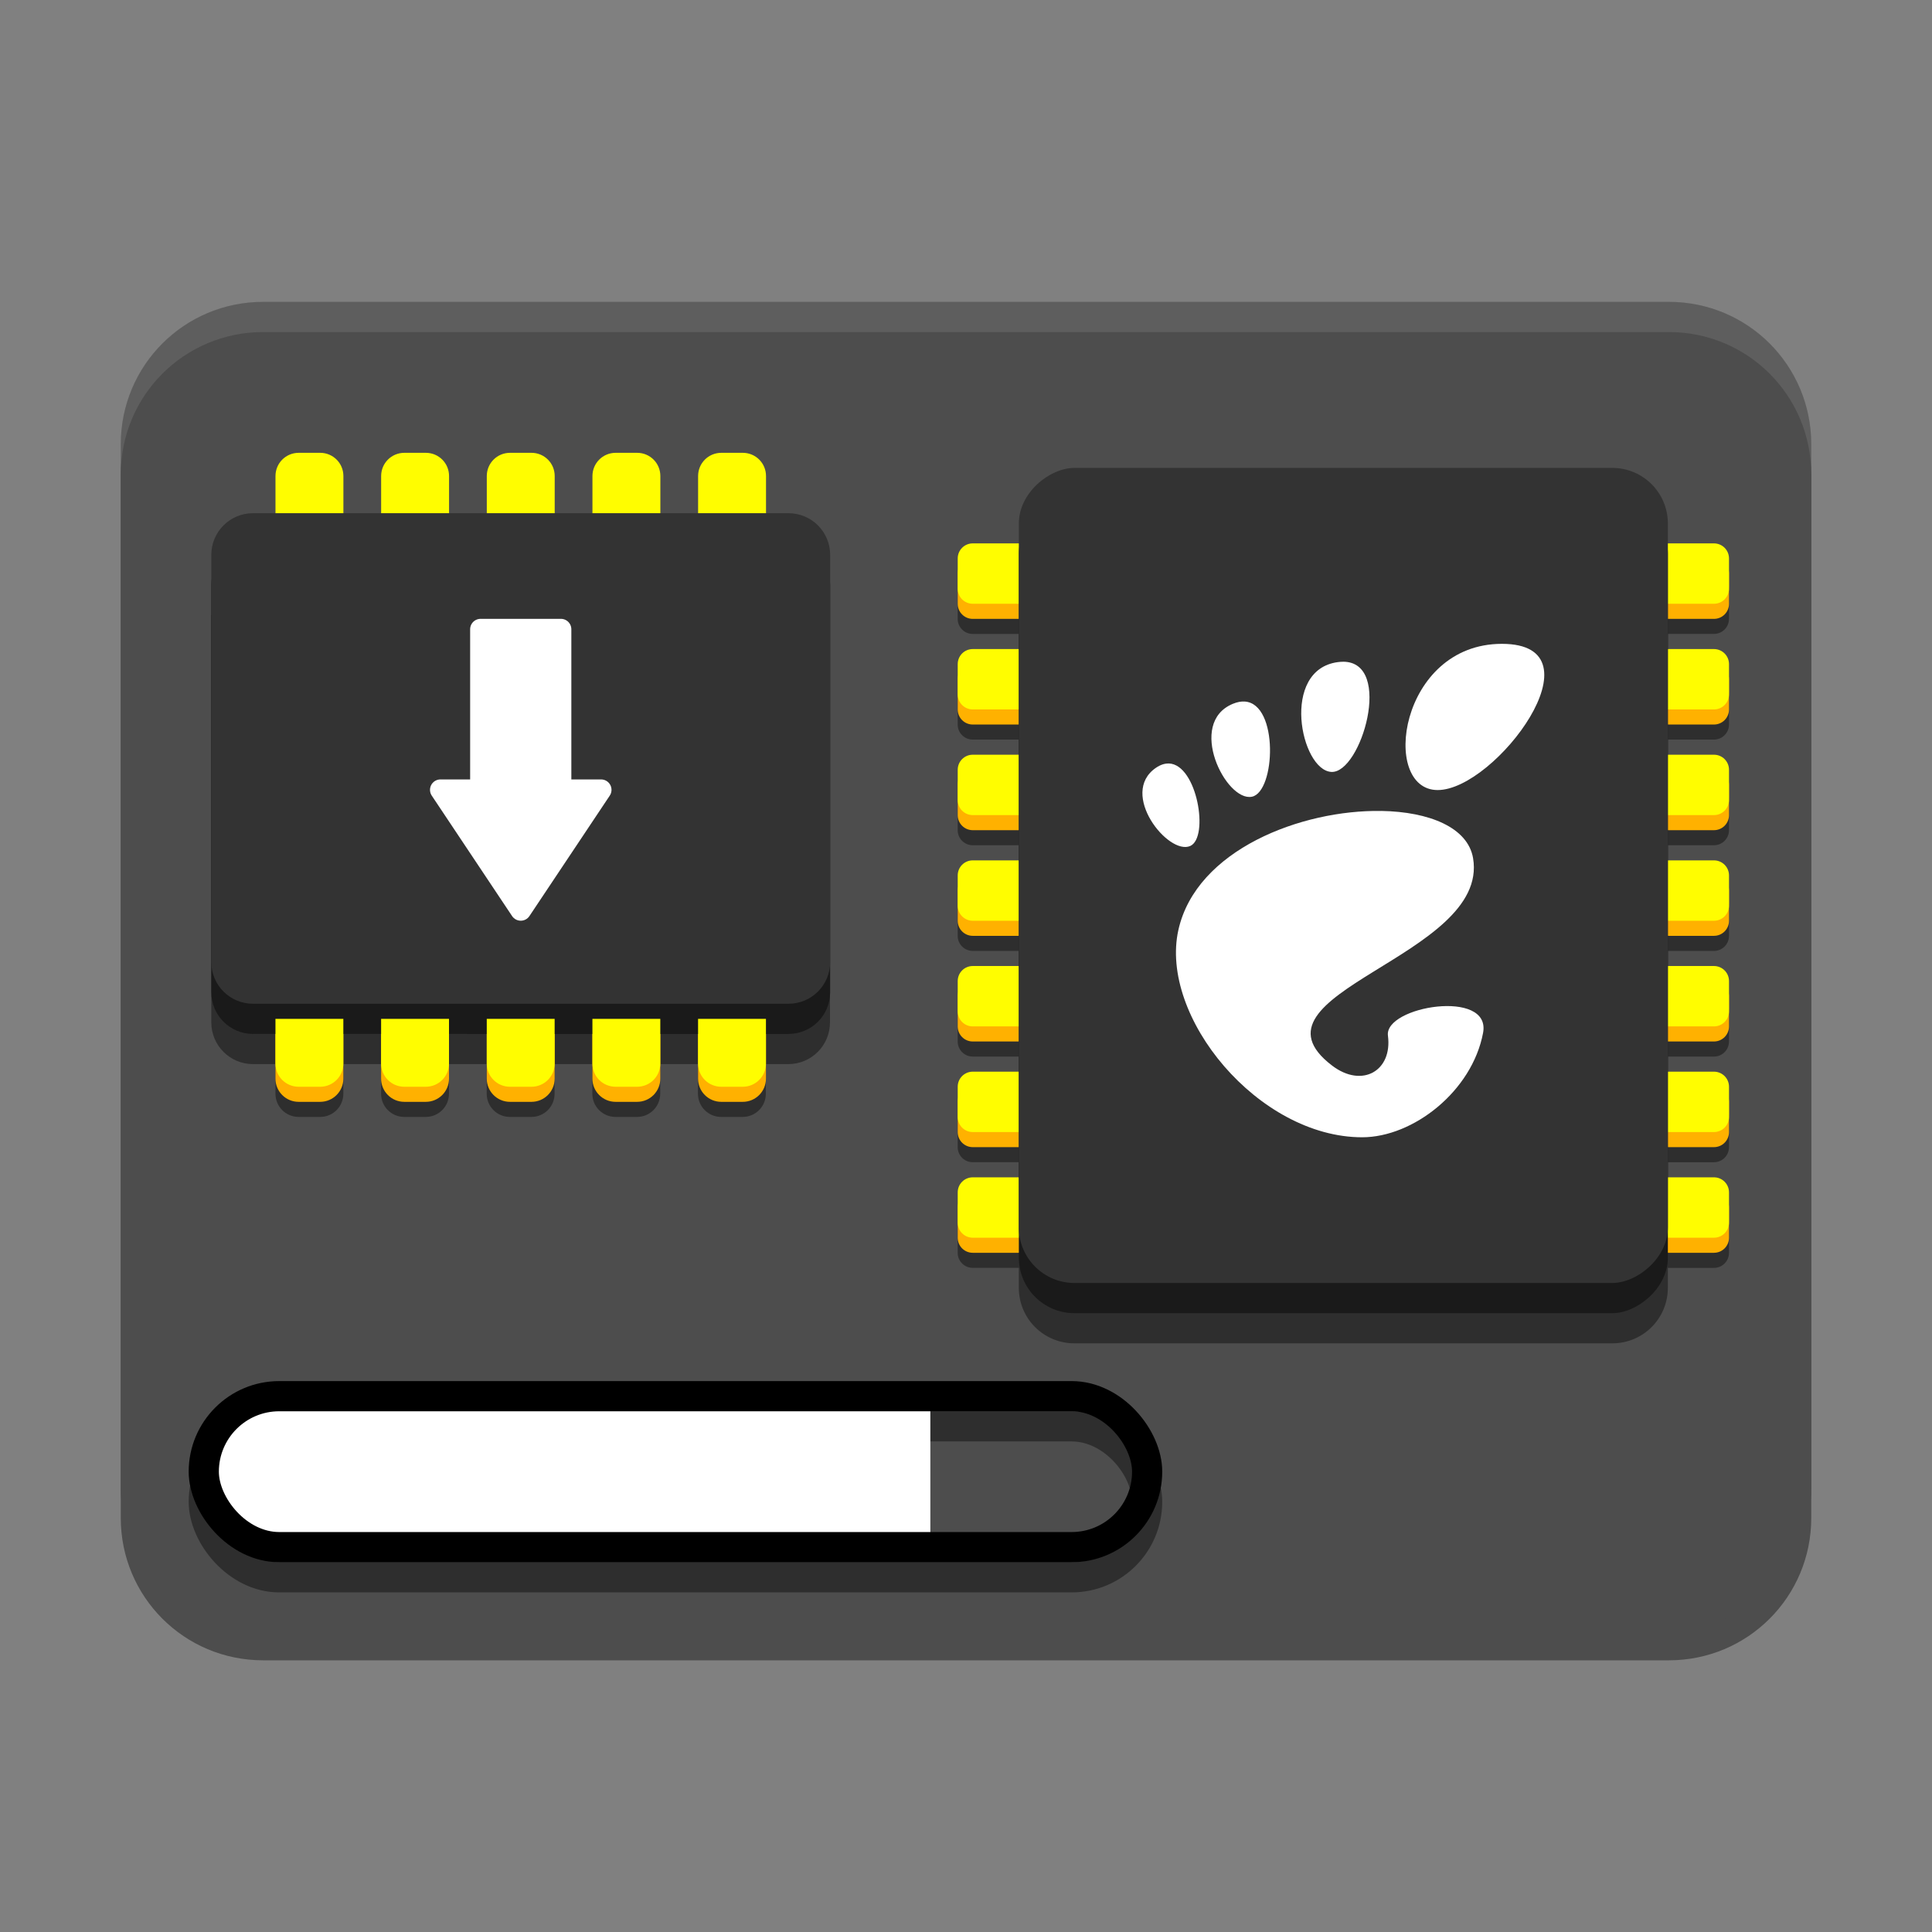 <?xml version="1.0" encoding="UTF-8" standalone="no"?>
<svg
   sodipodi:docname="org.gnome.Firmware.svg"
   id="svg8"
   version="1.1"
   viewBox="0 0 67.733 67.733"
   height="256"
   width="256"
   xmlns:inkscape="http://www.inkscape.org/namespaces/inkscape"
   xmlns:sodipodi="http://sodipodi.sourceforge.net/DTD/sodipodi-0.dtd"
   xmlns="http://www.w3.org/2000/svg"
   xmlns:svg="http://www.w3.org/2000/svg">
  <rect x="0" y="0" width="67.733" height="67.733" fill="#808080" stroke="none"/>
  <defs
     id="defs2" />
  <sodipodi:namedview
     inkscape:window-maximized="1"
     inkscape:window-y="32"
     inkscape:window-x="1920"
     inkscape:window-height="1011"
     inkscape:window-width="1920"
     units="px"
     showgrid="false"
     inkscape:document-rotation="0"
     inkscape:current-layer="g1156"
     inkscape:document-units="px"
     inkscape:cy="112.19625"
     inkscape:cx="85.597138"
     inkscape:zoom="2.5000836"
     inkscape:pageshadow="2"
     inkscape:pageopacity="0.0"
     borderopacity="1.0"
     bordercolor="#666666"
     pagecolor="#ffffff"
     id="base"
     inkscape:pagecheckerboard="0"
     inkscape:showpageshadow="2"
     inkscape:deskcolor="#d1d1d1" />
  <g
     inkscape:groupmode="layer"
     id="layer1"
     inkscape:label="Background"
     style="display:inline">
    <g
       inkscape:label="Shadow"
       id="layer10"
       inkscape:groupmode="layer"
       style="display:inline;opacity:0.4">
      <path
         id="path1156"
         style="display:inline;fill:#000000;fill-opacity:1;stroke-width:0.025;stroke-miterlimit:4;stroke-dasharray:none;paint-order:stroke fill markers"
         d="m 9.226,11.642 c -2.766,0 -4.992,2.227 -4.992,4.992 V 28.575 v 12.7 11.941 c 0,2.766 2.227,4.992 4.992,4.992 H 58.508 c 2.766,0 4.992,-2.227 4.992,-4.992 V 41.275 28.575 16.634 c 0,-2.766 -2.227,-4.992 -4.992,-4.992 z" />
    </g>
    <g
       style="display:inline"
       inkscape:label="Colour"
       id="g1174"
       inkscape:groupmode="layer">
      <path
         id="rect1168"
         style="display:inline;fill:#4d4d4d;fill-opacity:1;stroke-width:0.025;stroke-miterlimit:4;stroke-dasharray:none;paint-order:stroke fill markers"
         d="m 9.226,10.583 c -2.766,0 -4.992,2.227 -4.992,4.992 v 11.941 12.7 11.941 c 0,2.766 2.227,4.992 4.992,4.992 H 58.508 c 2.766,0 4.992,-2.227 4.992,-4.992 v -11.941 -12.7 -11.941 c 0,-2.766 -2.227,-4.992 -4.992,-4.992 z" />
    </g>
    <g
       inkscape:groupmode="layer"
       id="layer2"
       inkscape:label="Highlight"
       style="opacity:0.1">
      <path
         id="path1159"
         style="display:inline;fill:#ffffff;fill-opacity:1;stroke-width:0.025;stroke-miterlimit:4;stroke-dasharray:none;paint-order:stroke fill markers"
         d="m 9.226,10.583 c -2.766,0 -4.992,2.227 -4.992,4.992 v 1.058 c 0,-2.766 2.227,-4.992 4.992,-4.992 H 58.508 c 2.766,0 4.992,2.227 4.992,4.992 v -1.058 c 0,-2.766 -2.227,-4.992 -4.992,-4.992 z" />
    </g>
  </g>
  <g
     inkscape:label="Graphic"
     id="g1156"
     inkscape:groupmode="layer"
     style="display:inline">
    <g
       id="g935"
       transform="translate(0,-4.63)">
      <rect
         style="opacity:0.4;fill:none;fill-opacity:1;stroke:#000000;stroke-width:1.058;stroke-linecap:round;stroke-linejoin:round;stroke-miterlimit:4;stroke-dasharray:none;paint-order:markers fill stroke"
         id="rect924"
         width="33.073"
         height="5.292"
         x="7.144"
         y="54.636"
         ry="2.646" />
      <g
         id="g922"
         style="fill:#ffffff">
        <path
           id="rect898"
           style="opacity:1;fill:#ffffff;fill-opacity:1;stroke:none;stroke-width:2.411;stroke-linecap:round;stroke-linejoin:round;stroke-miterlimit:4;stroke-dasharray:none;paint-order:markers fill stroke"
           d="m 37,202.5 c -5.54,0 -10,4.46 -10,10 0,5.54 4.46,10 10,10 h 86.081 v -20 z"
           transform="scale(0.265)"
           sodipodi:nodetypes="sssccs" />
      </g>
      <rect
         style="opacity:1;fill:none;fill-opacity:1;stroke:#000000;stroke-width:1.058;stroke-linecap:round;stroke-linejoin:round;stroke-miterlimit:4;stroke-dasharray:none;paint-order:markers fill stroke"
         id="rect907"
         width="33.073"
         height="5.292"
         x="7.144"
         y="53.578"
         ry="2.646" />
    </g>
    <g
       id="g3">
      <path
         id="path21"
         style="display:inline;opacity:0.4;fill:#000000;fill-opacity:1;stroke-width:2.779;paint-order:stroke fill markers"
         d="m 37.667,18.521 c -0.958,0 -1.749,0.685 -1.915,1.593 -0.019,-0.002 -0.037,-0.006 -0.057,-0.006 h -1.592 c -0.292,0 -0.528,0.235 -0.528,0.528 v 1.061 c 0,0.292 0.235,0.528 0.528,0.528 h 1.592 c 0.008,0 0.015,-0.002 0.023,-0.003 v 1.593 c -0.008,-3.48e-4 -0.015,-0.003 -0.023,-0.003 h -1.592 c -0.292,0 -0.528,0.235 -0.528,0.528 v 1.061 c 0,0.292 0.235,0.528 0.528,0.528 h 1.592 c 0.008,0 0.015,-0.002 0.023,-0.003 v 1.593 c -0.008,-3.48e-4 -0.015,-0.003 -0.023,-0.003 h -1.592 c -0.292,0 -0.528,0.235 -0.528,0.528 v 1.061 c 0,0.292 0.235,0.528 0.528,0.528 h 1.592 c 0.008,0 0.015,-0.002 0.023,-0.003 v 1.593 c -0.008,-3.49e-4 -0.015,-0.003 -0.023,-0.003 h -1.592 c -0.292,0 -0.528,0.235 -0.528,0.528 v 1.061 c 0,0.292 0.235,0.528 0.528,0.528 h 1.592 c 0.008,0 0.015,-0.002 0.023,-0.003 v 1.593 c -0.008,-3.48e-4 -0.015,-0.003 -0.023,-0.003 h -1.592 c -0.292,0 -0.528,0.235 -0.528,0.528 v 1.061 c 0,0.292 0.235,0.528 0.528,0.528 h 1.592 c 0.008,0 0.015,-0.002 0.023,-0.003 v 1.593 c -0.008,-3.48e-4 -0.015,-0.003 -0.023,-0.003 h -1.592 c -0.292,0 -0.528,0.235 -0.528,0.528 v 1.061 c 0,0.292 0.235,0.528 0.528,0.528 h 1.592 c 0.008,0 0.015,-0.002 0.023,-0.003 v 1.593 c -0.008,-3.48e-4 -0.015,-0.003 -0.023,-0.003 h -1.592 c -0.292,0 -0.528,0.235 -0.528,0.528 v 1.061 c 0,0.292 0.235,0.528 0.528,0.528 h 1.592 c 0.008,0 0.015,-0.002 0.023,-0.003 v 0.7 c 0,1.08 0.869,1.949 1.949,1.949 h 18.857 c 1.08,0 1.949,-0.869 1.949,-1.949 v -0.699 c 0.008,3.48e-4 0.015,0.003 0.023,0.003 h 1.592 c 0.292,0 0.528,-0.235 0.528,-0.528 v -1.061 c 0,-0.292 -0.235,-0.528 -0.528,-0.528 h -1.592 c -0.008,0 -0.015,0.002 -0.023,0.003 v -1.593 c 0.008,3.48e-4 0.015,0.003 0.023,0.003 h 1.592 c 0.292,0 0.528,-0.235 0.528,-0.528 v -1.061 c 0,-0.292 -0.235,-0.528 -0.528,-0.528 h -1.592 c -0.008,0 -0.015,0.002 -0.023,0.003 v -1.593 c 0.008,3.48e-4 0.015,0.003 0.023,0.003 h 1.592 c 0.292,0 0.528,-0.235 0.528,-0.528 V 35.453 c 0,-0.292 -0.235,-0.528 -0.528,-0.528 h -1.592 c -0.008,0 -0.015,0.002 -0.023,0.003 V 33.335 c 0.008,3.48e-4 0.015,0.003 0.023,0.003 h 1.592 c 0.292,0 0.528,-0.235 0.528,-0.528 V 31.748 c 0,-0.292 -0.235,-0.528 -0.528,-0.528 h -1.592 c -0.008,0 -0.015,0.002 -0.023,0.003 v -1.593 c 0.008,3.48e-4 0.015,0.003 0.023,0.003 h 1.592 c 0.292,0 0.528,-0.235 0.528,-0.528 v -1.061 c 0,-0.292 -0.235,-0.528 -0.528,-0.528 h -1.592 c -0.008,0 -0.015,0.002 -0.023,0.003 v -1.593 c 0.008,3.48e-4 0.015,0.003 0.023,0.003 h 1.592 c 0.292,0 0.528,-0.235 0.528,-0.528 v -1.062 c 0,-0.292 -0.235,-0.528 -0.528,-0.528 h -1.592 c -0.008,0 -0.015,0.002 -0.023,0.003 v -1.593 c 0.008,3.48e-4 0.015,0.003 0.023,0.003 h 1.592 c 0.292,0 0.528,-0.235 0.528,-0.528 v -1.061 c 0,-0.292 -0.235,-0.528 -0.528,-0.528 h -1.592 c -0.019,0 -0.038,0.004 -0.057,0.006 -0.166,-0.908 -0.957,-1.593 -1.915,-1.593 z" />
      <g
         id="g1028-3"
         style="display:inline"
         transform="translate(5.821,-7.408)">
        <path
           id="path2"
           style="display:inline;fill:#ffb100;fill-opacity:1;stroke-width:2.779;paint-order:stroke fill markers"
           d="m 28.283,26.988 c -0.292,0 -0.528,0.235 -0.528,0.528 v 1.061 c 0,0.292 0.235,0.528 0.528,0.528 h 1.592 c 0.292,0 0.527,-0.235 0.527,-0.528 v -1.061 c 0,-0.292 -0.234,-0.528 -0.527,-0.528 z m 24.392,0 c -0.292,0 -0.527,0.235 -0.527,0.528 v 1.061 c 0,0.292 0.234,0.528 0.527,0.528 h 1.592 c 0.292,0 0.528,-0.235 0.528,-0.528 v -1.061 c 0,-0.292 -0.235,-0.528 -0.528,-0.528 z m -24.392,3.704 c -0.292,0 -0.528,0.235 -0.528,0.528 v 1.061 c 0,0.292 0.235,0.528 0.528,0.528 h 1.592 c 0.292,0 0.527,-0.235 0.527,-0.528 v -1.061 c 0,-0.292 -0.234,-0.528 -0.527,-0.528 z m 24.392,0 c -0.292,0 -0.527,0.235 -0.527,0.528 v 1.061 c 0,0.292 0.234,0.528 0.527,0.528 h 1.592 c 0.292,0 0.528,-0.235 0.528,-0.528 v -1.061 c 0,-0.292 -0.235,-0.528 -0.528,-0.528 z m -24.392,3.704 c -0.292,0 -0.528,0.235 -0.528,0.528 v 1.061 c 0,0.292 0.235,0.528 0.528,0.528 h 1.592 c 0.292,0 0.527,-0.235 0.527,-0.528 V 34.923 c 0,-0.292 -0.234,-0.528 -0.527,-0.528 z m 24.392,0 c -0.292,0 -0.527,0.235 -0.527,0.528 v 1.061 c 0,0.292 0.234,0.528 0.527,0.528 h 1.592 c 0.292,0 0.528,-0.235 0.528,-0.528 V 34.923 c 0,-0.292 -0.235,-0.528 -0.528,-0.528 z M 28.283,38.1 c -0.292,0 -0.528,0.235 -0.528,0.528 v 1.061 c 0,0.292 0.235,0.528 0.528,0.528 h 1.592 c 0.292,0 0.527,-0.235 0.527,-0.528 V 38.628 C 30.401,38.335 30.167,38.1 29.875,38.1 Z m 24.392,0 c -0.292,0 -0.527,0.235 -0.527,0.528 v 1.061 c 0,0.292 0.234,0.528 0.527,0.528 h 1.592 c 0.292,0 0.528,-0.235 0.528,-0.528 V 38.628 C 54.795,38.335 54.559,38.1 54.267,38.1 Z m -24.392,3.704 c -0.292,0 -0.528,0.235 -0.528,0.528 v 1.061 c 0,0.292 0.235,0.528 0.528,0.528 h 1.592 c 0.292,0 0.527,-0.235 0.527,-0.528 v -1.061 c 0,-0.292 -0.234,-0.528 -0.527,-0.528 z m 24.392,0 c -0.292,0 -0.527,0.235 -0.527,0.528 v 1.061 c 0,0.292 0.234,0.528 0.527,0.528 h 1.592 c 0.292,0 0.528,-0.235 0.528,-0.528 v -1.061 c 0,-0.292 -0.235,-0.528 -0.528,-0.528 z m -24.392,3.704 c -0.292,0 -0.528,0.235 -0.528,0.528 v 1.061 c 0,0.292 0.235,0.528 0.528,0.528 h 1.592 c 0.292,0 0.527,-0.235 0.527,-0.528 V 46.036 c 0,-0.292 -0.234,-0.528 -0.527,-0.528 z m 24.392,0 c -0.292,0 -0.527,0.235 -0.527,0.528 v 1.061 c 0,0.292 0.234,0.528 0.527,0.528 h 1.592 c 0.292,0 0.528,-0.235 0.528,-0.528 V 46.036 c 0,-0.292 -0.235,-0.528 -0.528,-0.528 z M 28.283,49.212 c -0.292,0 -0.528,0.235 -0.528,0.528 v 1.061 c 0,0.292 0.235,0.528 0.528,0.528 h 1.592 c 0.292,0 0.527,-0.235 0.527,-0.528 v -1.061 c 0,-0.292 -0.234,-0.528 -0.527,-0.528 z m 24.392,0 c -0.292,0 -0.527,0.235 -0.527,0.528 v 1.061 c 0,0.292 0.234,0.528 0.527,0.528 h 1.592 c 0.292,0 0.528,-0.235 0.528,-0.528 v -1.061 c 0,-0.292 -0.235,-0.528 -0.528,-0.528 z"
           sodipodi:nodetypes="ssssssssssssssssssssssssssssssssssssssssssssssssssssssssssssssssssssssssssssssssssssssssssssssssssssssssssssssssssssssssssssss" />
        <path
           id="path55"
           style="display:inline;fill:#fffd00;fill-opacity:1;stroke-width:2.779;paint-order:stroke fill markers"
           d="m 28.283,26.458 c -0.292,0 -0.528,0.235 -0.528,0.528 v 1.061 c 0,0.292 0.235,0.528 0.528,0.528 h 1.592 c 0.292,0 0.527,-0.235 0.527,-0.528 v -1.061 c 0,-0.292 -0.234,-0.528 -0.527,-0.528 z m 24.392,0 c -0.292,0 -0.527,0.235 -0.527,0.528 v 1.061 c 0,0.292 0.234,0.528 0.527,0.528 h 1.592 c 0.292,0 0.528,-0.235 0.528,-0.528 v -1.061 c 0,-0.292 -0.235,-0.528 -0.528,-0.528 z M 28.283,30.163 c -0.292,0 -0.528,0.235 -0.528,0.528 v 1.061 c 0,0.292 0.235,0.528 0.528,0.528 h 1.592 c 0.292,0 0.527,-0.235 0.527,-0.528 v -1.061 c 0,-0.292 -0.234,-0.528 -0.527,-0.528 z m 24.392,0 c -0.292,0 -0.527,0.235 -0.527,0.528 v 1.061 c 0,0.292 0.234,0.528 0.527,0.528 h 1.592 c 0.292,0 0.528,-0.235 0.528,-0.528 v -1.061 c 0,-0.292 -0.235,-0.528 -0.528,-0.528 z m -24.392,3.704 c -0.292,0 -0.528,0.235 -0.528,0.528 v 1.061 c 0,0.292 0.235,0.528 0.528,0.528 h 1.592 c 0.292,0 0.527,-0.235 0.527,-0.528 v -1.061 c 0,-0.292 -0.234,-0.528 -0.527,-0.528 z m 24.392,0 c -0.292,0 -0.527,0.235 -0.527,0.528 v 1.061 c 0,0.292 0.234,0.528 0.527,0.528 h 1.592 c 0.292,0 0.528,-0.235 0.528,-0.528 v -1.061 c 0,-0.292 -0.235,-0.528 -0.528,-0.528 z m -24.392,3.704 c -0.292,0 -0.528,0.235 -0.528,0.528 v 1.061 c 0,0.292 0.235,0.528 0.528,0.528 h 1.592 c 0.292,0 0.527,-0.235 0.527,-0.528 v -1.061 c 0,-0.292 -0.234,-0.528 -0.527,-0.528 z m 24.392,0 c -0.292,0 -0.527,0.235 -0.527,0.528 v 1.061 c 0,0.292 0.234,0.528 0.527,0.528 h 1.592 c 0.292,0 0.528,-0.235 0.528,-0.528 v -1.061 c 0,-0.292 -0.235,-0.528 -0.528,-0.528 z M 28.283,41.275 c -0.292,0 -0.528,0.235 -0.528,0.528 v 1.061 c 0,0.292 0.235,0.528 0.528,0.528 h 1.592 c 0.292,0 0.527,-0.235 0.527,-0.528 v -1.061 c 0,-0.292 -0.234,-0.528 -0.527,-0.528 z m 24.392,0 c -0.292,0 -0.527,0.235 -0.527,0.528 v 1.061 c 0,0.292 0.234,0.528 0.527,0.528 h 1.592 c 0.292,0 0.528,-0.235 0.528,-0.528 v -1.061 c 0,-0.292 -0.235,-0.528 -0.528,-0.528 z m -24.392,3.704 c -0.292,0 -0.528,0.235 -0.528,0.528 v 1.061 c 0,0.292 0.235,0.528 0.528,0.528 h 1.592 c 0.292,0 0.527,-0.235 0.527,-0.528 v -1.061 c 0,-0.292 -0.234,-0.528 -0.527,-0.528 z m 24.392,0 c -0.292,0 -0.527,0.235 -0.527,0.528 v 1.061 c 0,0.292 0.234,0.528 0.527,0.528 h 1.592 c 0.292,0 0.528,-0.235 0.528,-0.528 v -1.061 c 0,-0.292 -0.235,-0.528 -0.528,-0.528 z m -24.392,3.704 c -0.292,0 -0.528,0.235 -0.528,0.528 v 1.061 c 0,0.292 0.235,0.528 0.528,0.528 h 1.592 c 0.292,0 0.527,-0.235 0.527,-0.528 v -1.061 c 0,-0.292 -0.234,-0.528 -0.527,-0.528 z m 24.392,0 c -0.292,0 -0.527,0.235 -0.527,0.528 v 1.061 c 0,0.292 0.234,0.528 0.527,0.528 h 1.592 c 0.292,0 0.528,-0.235 0.528,-0.528 v -1.061 c 0,-0.292 -0.235,-0.528 -0.528,-0.528 z"
           sodipodi:nodetypes="ssssssssssssssssssssssssssssssssssssssssssssssssssssssssssssssssssssssssssssssssssssssssssssssssssssssssssssssssssssssssssssss" />
        <g
           id="g1021-6">
          <rect
             style="fill:#1a1a1a;stroke-width:2.984;paint-order:stroke fill markers"
             id="rect22"
             width="28.575"
             height="22.754"
             x="24.871"
             y="-52.652"
             ry="1.949"
             transform="rotate(90)" />
          <rect
             style="fill:#333333;stroke-width:2.984;paint-order:stroke fill markers"
             id="rect5482-7"
             width="28.575"
             height="22.754"
             x="23.812"
             y="-52.652"
             ry="1.949"
             transform="rotate(90)" />
        </g>
        <path
           id="path5486-5"
           style="fill:#ffffff;fill-rule:nonzero;stroke:none;stroke-width:0.146;stroke-miterlimit:4"
           d="m 46.834,29.98 c -3.602,0 -4.278,5.126 -2.252,5.126 2.026,0 5.854,-5.126 2.252,-5.126 z m -5.566,0.628 c -0.057,-1.98e-4 -0.117,0.004 -0.181,0.012 -2.027,0.263 -1.314,3.785 -0.235,3.85 1.045,0.064 2.189,-3.856 0.416,-3.863 z m -3.45,1.395 c -0.124,-0.008 -0.262,0.016 -0.415,0.079 -1.629,0.672 -0.247,3.444 0.666,3.258 0.828,-0.169 0.946,-3.259 -0.251,-3.337 z m -2.66,2.172 c -0.142,-0.005 -0.295,0.042 -0.458,0.154 -1.304,0.9 0.439,3.076 1.206,2.738 0.672,-0.295 0.244,-2.859 -0.748,-2.893 z m 7.449,1.664 c -2.796,-0.047 -6.485,1.355 -7.115,4.169 -0.681,3.046 2.805,7.271 6.442,7.271 1.789,0 3.853,-1.614 4.239,-3.659 0.295,-1.559 -3.47,-0.934 -3.335,0.097 0.162,1.237 -0.908,1.848 -1.956,1.05 -3.337,-2.538 5.525,-3.804 4.941,-7.271 -0.182,-1.079 -1.538,-1.629 -3.216,-1.658 z" />
      </g>
    </g>
    <g
       id="g2">
      <path
         id="path16"
         style="display:inline;opacity:0.4;fill:#000000;fill-opacity:1;stroke-width:5.563;stroke-linecap:round;stroke-linejoin:round;paint-order:stroke markers fill"
         d="m 7.408,21.571 v 14.272 c 0,0.81 0.653,1.463 1.463,1.463 h 0.786 v 1.038 c 0,0.451 0.363,0.814 0.814,0.814 h 0.752 c 0.451,0 0.814,-0.363 0.814,-0.814 v -1.038 h 1.323 v 1.038 c 0,0.451 0.363,0.814 0.814,0.814 h 0.752 c 0.451,0 0.814,-0.363 0.814,-0.814 v -1.038 h 1.323 v 1.038 c 0,0.451 0.363,0.814 0.814,0.814 h 0.752 c 0.451,0 0.814,-0.363 0.814,-0.814 v -1.038 h 1.323 v 1.038 c 0,0.451 0.363,0.814 0.814,0.814 h 0.752 c 0.451,0 0.814,-0.363 0.814,-0.814 v -1.038 h 1.323 v 1.038 c 0,0.451 0.363,0.814 0.814,0.814 h 0.752 c 0.451,0 0.814,-0.363 0.814,-0.814 v -1.038 h 0.786 c 0.81,1e-6 1.463,-0.653 1.463,-1.463 V 21.571 Z"
         sodipodi:nodetypes="csscssssccssssccssssccssssccsssscsscc" />
      <g
         id="g1">
        <path
           id="path1"
           style="fill:#ffb100;fill-opacity:1;stroke-width:5.563;stroke-linecap:round;stroke-linejoin:round;paint-order:stroke markers fill"
           d="m 9.657,36.248 v 1.567 c 0,0.451 0.363,0.814 0.814,0.814 h 0.752 c 0.451,0 0.814,-0.363 0.814,-0.814 v -1.567 z m 3.704,0 v 1.567 c 0,0.451 0.363,0.814 0.814,0.814 h 0.752 c 0.451,0 0.814,-0.363 0.814,-0.814 v -1.567 z m 3.704,0 v 1.567 c 0,0.451 0.363,0.814 0.814,0.814 h 0.752 c 0.451,0 0.814,-0.363 0.814,-0.814 v -1.567 z m 3.704,0 v 1.567 c 0,0.451 0.363,0.814 0.814,0.814 h 0.752 c 0.451,0 0.814,-0.363 0.814,-0.814 v -1.567 z m 3.704,0 v 1.567 c 0,0.451 0.363,0.814 0.814,0.814 h 0.752 c 0.451,0 0.814,-0.363 0.814,-0.814 v -1.567 z"
           sodipodi:nodetypes="csssscccsssscccsssscccsssscccsssscc" />
        <g
           id="g22"
           transform="translate(5.424,-6.35)"
           style="fill:#1a1a1a">
          <path
             id="path22"
             style="fill:#1a1a1a;stroke-width:2.245;paint-order:stroke fill markers"
             d="m 3.447,25.4 18.77,2.1e-5 c 0.81,1e-6 1.463,0.652 1.463,1.463 v 14.272 c 0,0.81 -0.652,1.463 -1.463,1.463 L 3.447,42.598 C 2.637,42.598 1.984,41.945 1.984,41.135 V 26.863 c 0,-0.81 0.652,-1.463 1.463,-1.463 z"
             sodipodi:nodetypes="sssssssss" />
        </g>
        <path
           id="path17"
           style="fill:#fffd00;fill-opacity:1;stroke-width:5.563;stroke-linecap:round;stroke-linejoin:round;paint-order:stroke markers fill"
           d="m 10.472,15.875 c -0.451,0 -0.814,0.363 -0.814,0.814 v 1.567 h 2.381 v -1.567 c 0,-0.451 -0.363,-0.814 -0.814,-0.814 z m 3.704,0 c -0.451,0 -0.814,0.363 -0.814,0.814 v 1.567 h 2.381 v -1.567 c 0,-0.451 -0.363,-0.814 -0.814,-0.814 z m 3.704,0 c -0.451,0 -0.814,0.363 -0.814,0.814 v 1.567 h 2.381 v -1.567 c 0,-0.451 -0.363,-0.814 -0.814,-0.814 z m 3.704,0 c -0.451,0 -0.814,0.363 -0.814,0.814 v 1.567 h 2.381 v -1.567 c 0,-0.451 -0.363,-0.814 -0.814,-0.814 z m 3.704,0 c -0.451,0 -0.814,0.363 -0.814,0.814 v 1.567 h 2.381 v -1.567 c 0,-0.451 -0.363,-0.814 -0.814,-0.814 z M 9.657,35.719 v 1.567 c 0,0.451 0.363,0.814 0.814,0.814 h 0.752 c 0.451,0 0.814,-0.363 0.814,-0.814 V 35.719 Z m 3.704,0 v 1.567 c 0,0.451 0.363,0.814 0.814,0.814 h 0.752 c 0.451,0 0.814,-0.363 0.814,-0.814 V 35.719 Z m 3.704,0 v 1.567 c 0,0.451 0.363,0.814 0.814,0.814 h 0.752 c 0.451,0 0.814,-0.363 0.814,-0.814 V 35.719 Z m 3.704,0 v 1.567 c 0,0.451 0.363,0.814 0.814,0.814 h 0.752 c 0.451,0 0.814,-0.363 0.814,-0.814 V 35.719 Z m 3.704,0 v 1.567 c 0,0.451 0.363,0.814 0.814,0.814 h 0.752 c 0.451,0 0.814,-0.363 0.814,-0.814 V 35.719 Z" />
        <g
           id="g1006-5"
           transform="translate(5.424,-7.408)">
          <path
             id="rect5400-6"
             style="fill:#333333;stroke-width:2.245;paint-order:stroke fill markers"
             d="m 3.447,25.4 18.77,2.1e-5 c 0.81,1e-6 1.463,0.652 1.463,1.463 v 14.272 c 0,0.81 -0.652,1.463 -1.463,1.463 L 3.447,42.598 C 2.637,42.598 1.984,41.945 1.984,41.135 V 26.863 c 0,-0.81 0.652,-1.463 1.463,-1.463 z"
             sodipodi:nodetypes="sssssssss" />
        </g>
        <path
           id="rect887"
           style="opacity:1;fill:#ffffff;stroke:#ffffff;stroke-width:0.731;stroke-linecap:round;stroke-linejoin:round;stroke-miterlimit:4;stroke-dasharray:none;paint-order:markers fill stroke"
           d="m 16.848,22.061 v 5.63 h -1.407 l 1.408,2.111 1.408,2.111 1.408,-2.111 1.408,-2.111 h -1.408 v -5.63 z" />
      </g>
    </g>
  </g>
</svg>
